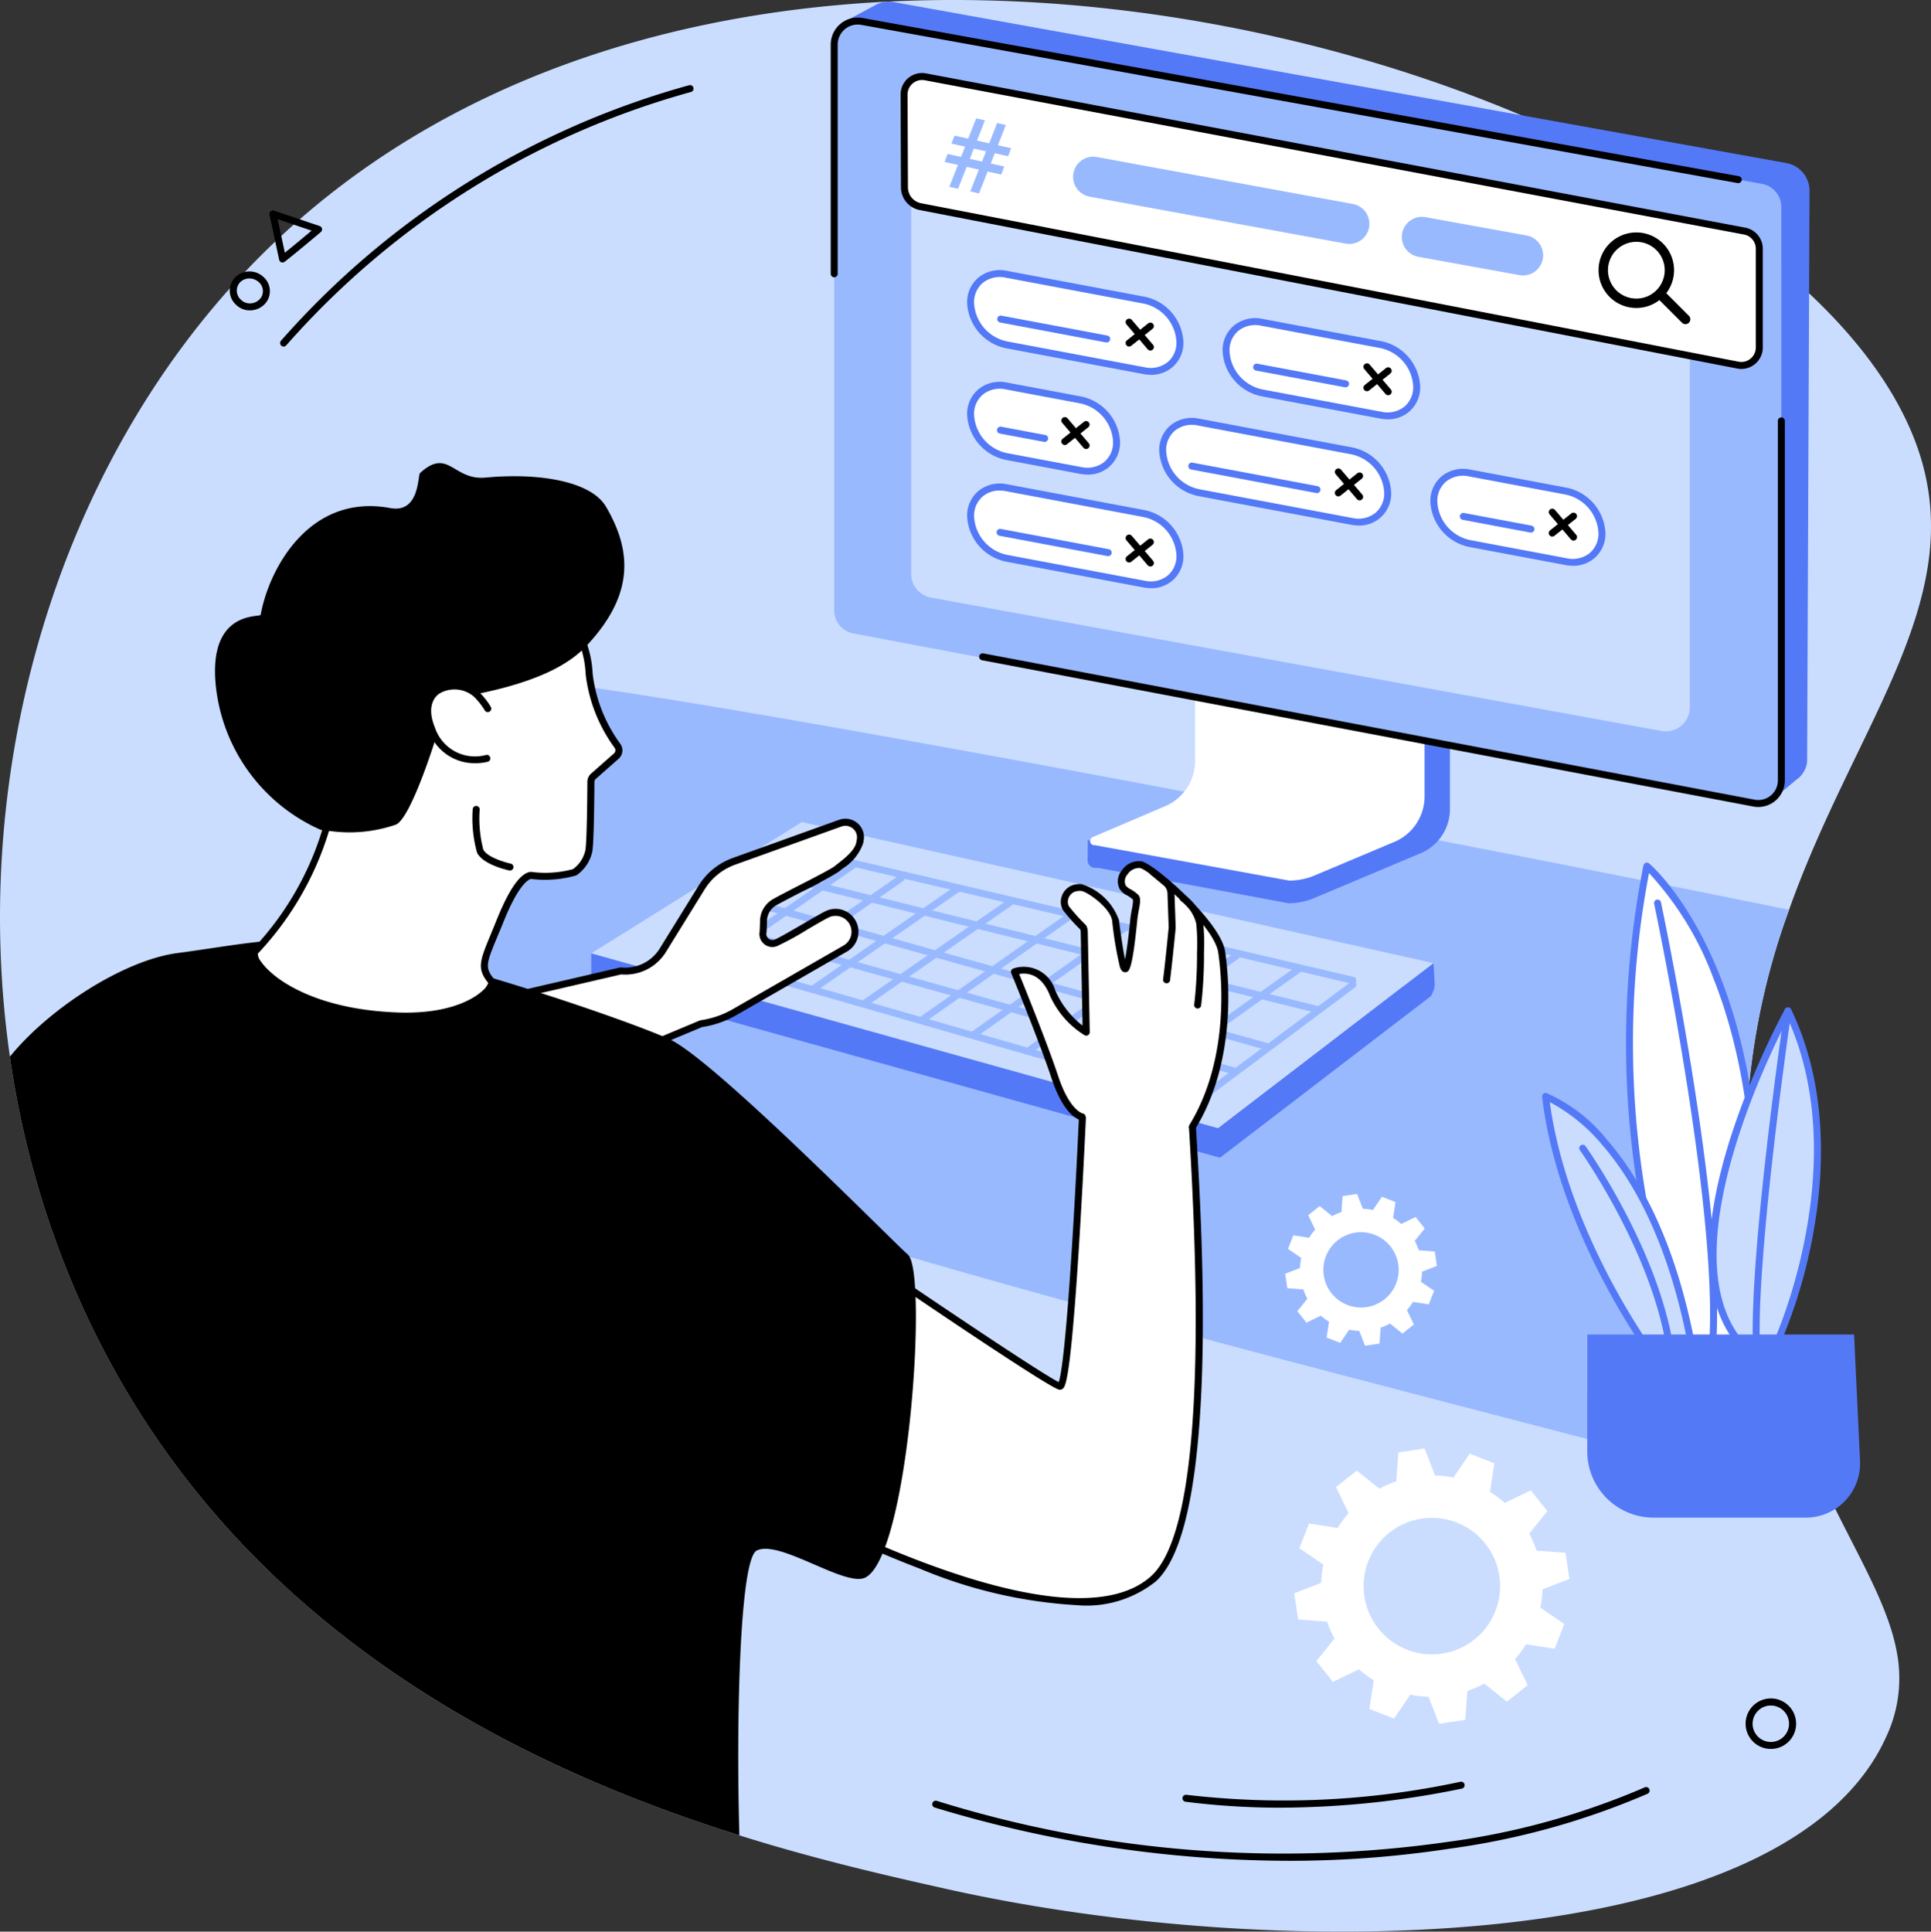 <svg id="グループ_6384" data-name="グループ 6384" xmlns="http://www.w3.org/2000/svg" xmlns:xlink="http://www.w3.org/1999/xlink" width="130" height="130.027" viewBox="0 0 130 130.027">
  <rect x="0" y="0" width="130" height="130.027" fill="#333333" stroke="none"/>
  <defs>
    <clipPath id="clip-path">
      <rect id="長方形_10599" data-name="長方形 10599" width="130" height="130.027" fill="none"/>
    </clipPath>
    <clipPath id="clip-path-3">
      <rect id="長方形_10597" data-name="長方形 10597" width="14.095" height="6.576" fill="none"/>
    </clipPath>
  </defs>
  <g id="グループ_6383" data-name="グループ 6383" clip-path="url(#clip-path)">
    <g id="グループ_6382" data-name="グループ 6382">
      <g id="グループ_6381" data-name="グループ 6381" clip-path="url(#clip-path)">
        <path id="パス_32613" data-name="パス 32613" d="M127.826,112.125a9.227,9.227,0,0,1-.831,4.765c-6.63,14.774-40.762,15.3-63.271,10.265-3.649-.818-8.517-1.906-13.948-3.609-15-4.7-34.3-14.071-44.082-35.274A61.819,61.819,0,0,1,.667,71.129C-2.115,51.766,3.917,31.4,16.76,18.022,50.522-17.162,121.6,5.788,129.292,30.744c3.048,9.889-4.46,18.161-8.847,30.5a47.476,47.476,0,0,0-2.37,23.489c.024.16.047.318.07.473q.04.265.085.526a52.867,52.867,0,0,0,5.229,15.648c2.121,4.272,4.066,7.5,4.368,10.748" transform="translate(0 0)" fill="#caddff"/>
        <path id="パス_32614" data-name="パス 32614" d="M252.684,347.285c-23.672-6.942-93.7-22.707-98.068-31.606-4.6-9.377,3.463-23.2,8.786-24.029,3.916-.609,63.064,10.759,86.268,15.5a47.477,47.477,0,0,0-2.37,23.489c.024.16.047.318.07.473.028.179.055.354.085.526a52.868,52.868,0,0,0,5.229,15.648" transform="translate(-129.226 -245.909)" fill="#99b9ff"/>
        <path id="パス_32615" data-name="パス 32615" d="M296.2,386.249l-42.32-11.8,0-1.953,14.286-6.856,42.165,9.418a.174.174,0,0,1,.086.3Z" transform="translate(-214.077 -308.317)" fill="#5479f7"/>
        <path id="パス_32616" data-name="パス 32616" d="M296.114,373.593l-42.208-11.772,14.178-8.841,42.533,9.5Z" transform="translate(-214.103 -297.645)" fill="#caddff"/>
        <path id="パス_32617" data-name="パス 32617" d="M523.253,426.677l-.108-1.984,14.5-11.112.073,1.334a1.191,1.191,0,0,1-.452,1.023Z" transform="translate(-441.133 -348.745)" fill="#5479f7"/>
        <path id="パス_32618" data-name="パス 32618" d="M487.548,422.963a.235.235,0,0,1-.137-.427l10.756-7.633a.235.235,0,0,1,.272.384l-10.756,7.633a.234.234,0,0,1-.136.043" transform="translate(-410.918 -349.824)" fill="#99b9ff"/>
        <path id="パス_32619" data-name="パス 32619" d="M462.83,416.675a.235.235,0,0,1-.135-.428l10.5-7.365a.235.235,0,1,1,.27.385l-10.5,7.365a.235.235,0,0,1-.135.042" transform="translate(-390.075 -344.747)" fill="#99b9ff"/>
        <path id="パス_32620" data-name="パス 32620" d="M440.19,410.844a.235.235,0,0,1-.137-.426l10.249-7.353a.235.235,0,0,1,.274.382L440.327,410.8a.234.234,0,0,1-.137.044" transform="translate(-370.984 -339.841)" fill="#99b9ff"/>
        <path id="パス_32621" data-name="パス 32621" d="M394.91,399.533a.235.235,0,0,1-.135-.428l9.851-6.916a.235.235,0,1,1,.27.385l-9.851,6.916a.234.234,0,0,1-.135.043" transform="translate(-332.803 -330.671)" fill="#99b9ff"/>
        <path id="パス_32622" data-name="パス 32622" d="M417.087,404.784a.235.235,0,0,1-.136-.427l10.068-7.114a.235.235,0,1,1,.271.384l-10.068,7.114a.234.234,0,0,1-.135.043" transform="translate(-351.504 -334.932)" fill="#99b9ff"/>
        <path id="パス_32623" data-name="パス 32623" d="M369.73,392.66a.235.235,0,0,1-.134-.428l10-6.939a.235.235,0,1,1,.268.386l-10,6.939a.234.234,0,0,1-.134.042" transform="translate(-311.57 -324.856)" fill="#99b9ff"/>
        <path id="パス_32624" data-name="パス 32624" d="M347.632,387.465a.235.235,0,0,1-.134-.428l9.74-6.761a.235.235,0,0,1,.268.386l-9.74,6.761a.234.234,0,0,1-.134.042" transform="translate(-292.936 -320.626)" fill="#99b9ff"/>
        <path id="パス_32625" data-name="パス 32625" d="M325.754,382.622a.235.235,0,0,1-.134-.428l9.393-6.52a.235.235,0,0,1,.268.386l-9.393,6.52a.234.234,0,0,1-.134.042" transform="translate(-274.488 -316.745)" fill="#99b9ff"/>
        <path id="パス_32626" data-name="パス 32626" d="M305.546,376.593a.235.235,0,0,1-.134-.428l9.415-6.535a.235.235,0,0,1,.268.386l-9.415,6.535a.234.234,0,0,1-.134.042" transform="translate(-257.448 -311.648)" fill="#99b9ff"/>
        <path id="パス_32627" data-name="パス 32627" d="M320.167,415.943a.235.235,0,0,1-.065-.009l-35.885-10.3a.235.235,0,1,1,.13-.452L320.12,415.45l10.337-7.7a.235.235,0,0,1,.281.377l-10.43,7.774a.236.236,0,0,1-.14.047" transform="translate(-239.518 -341.651)" fill="#99b9ff"/>
        <path id="パス_32628" data-name="パス 32628" d="M342.669,406.846a.234.234,0,0,1-.064-.009l-34.622-9.675a.235.235,0,1,1,.127-.453l34.622,9.675a.235.235,0,0,1-.063.462" transform="translate(-259.557 -334.511)" fill="#99b9ff"/>
        <path id="パス_32629" data-name="パス 32629" d="M356.53,396.28a.235.235,0,0,1-.063-.009L321.844,386.6a.235.235,0,1,1,.127-.453l34.622,9.675a.235.235,0,0,1-.063.462" transform="translate(-271.245 -325.602)" fill="#99b9ff"/>
        <path id="パス_32630" data-name="パス 32630" d="M372.78,384.934a.236.236,0,0,1-.057-.007l-35.639-8.833a.235.235,0,0,1,.113-.457l35.639,8.833a.235.235,0,0,1-.056.463" transform="translate(-284.09 -316.743)" fill="#99b9ff"/>
        <path id="パス_32631" data-name="パス 32631" d="M380.759,373.278a.235.235,0,0,1-.054-.006l-36.99-8.671a.235.235,0,1,1,.107-.458l36.99,8.67a.235.235,0,0,1-.053.464" transform="translate(-289.679 -307.052)" fill="#99b9ff"/>
        <path id="パス_32632" data-name="パス 32632" d="M491.271,251.34l-15.3-2.286c-.1,0-.132.092-.132.181v13.017c0,1.246-8.7,4.484-8.78,4.32l-.011,1.378a.5.5,0,0,0,.513.484h.2l12.832,2.382a4.485,4.485,0,0,0,1.723-.359l7.055-2.97a3.233,3.233,0,0,0,2.071-2.935V251.521a.172.172,0,0,0-.161-.181" transform="translate(-393.827 -210.011)" fill="#5479f7"/>
        <path id="パス_32633" data-name="パス 32633" d="M475.215,243.7v13.02a3.326,3.326,0,0,1-2.125,3.007l-4.759,2.031a.285.285,0,0,0,.14.549l13.077,2.382a4.392,4.392,0,0,0,1.7-.34l5.273-2.22a3.328,3.328,0,0,0,2.142-3.014V246.08a.1.1,0,0,0-.108-.1L475.323,243.6a.1.1,0,0,0-.108.1" transform="translate(-394.757 -205.413)" fill="#fff"/>
        <path id="パス_32634" data-name="パス 32634" d="M423.653,53.118c-.521.433-1.885,1.578-1.885,1.578l-59.05-11.035a4.447,4.447,0,0,1-3.688-4.455l.615-37.164,2.048-1.1a1.9,1.9,0,0,1,1.228-.193l60.088,10.837a1.894,1.894,0,0,1,1.558,1.864l-.161,38.419a1.68,1.68,0,0,1-.753,1.246" transform="translate(-302.745 -0.609)" fill="#5479f7"/>
        <path id="パス_32635" data-name="パス 32635" d="M422.015,60.153a1.582,1.582,0,0,1-1.864,1.557l-60.6-11.447a1.582,1.582,0,0,1-1.3-1.557V10.619a1.582,1.582,0,0,1,1.863-1.557L420.713,20a1.582,1.582,0,0,1,1.3,1.557Z" transform="translate(-302.089 -7.62)" fill="#99b9ff"/>
        <path id="パス_32636" data-name="パス 32636" d="M472.947,205.468a1.8,1.8,0,0,1-.319-.029l-51.942-9.851a.235.235,0,0,1,.088-.462l51.94,9.851a1.319,1.319,0,0,0,1.552-1.3v-24.2a.235.235,0,1,1,.47,0v24.2a1.79,1.79,0,0,1-1.788,1.79" transform="translate(-354.575 -151.145)"/>
        <path id="パス_32637" data-name="パス 32637" d="M356.985,25.022a.235.235,0,0,1-.235-.235V9.356a1.818,1.818,0,0,1,2.14-1.788l59,10.65a.235.235,0,0,1-.084.463l-59-10.65a1.347,1.347,0,0,0-1.587,1.325V24.787a.235.235,0,0,1-.235.235" transform="translate(-300.823 -6.357)"/>
        <path id="パス_32638" data-name="パス 32638" d="M443.716,60.888V90.755a1.614,1.614,0,0,1-1.9,1.588l-49.195-8.981a1.614,1.614,0,0,1-1.324-1.588V52.31a1.153,1.153,0,0,1,1.365-1.134Z" transform="translate(-329.952 -43.137)" fill="#caddff"/>
        <path id="パス_32639" data-name="パス 32639" d="M389.345,41.609l55.044,10.669a1.21,1.21,0,0,0,1.44-1.188V44.447a1.21,1.21,0,0,0-.986-1.189L389.686,32.873a1.21,1.21,0,0,0-1.434,1.194l.025,6.253a1.319,1.319,0,0,0,1.068,1.29" transform="translate(-327.387 -27.701)" fill="#fff"/>
        <path id="パス_32640" data-name="パス 32640" d="M443.357,51.272a1.449,1.449,0,0,1-.277-.027L388.036,40.576a1.558,1.558,0,0,1-1.258-1.52l-.025-6.253a1.445,1.445,0,0,1,1.712-1.426l55.157,10.385a1.446,1.446,0,0,1,1.178,1.42v6.644a1.446,1.446,0,0,1-1.443,1.446M388.125,40.114,443.17,50.783a.975.975,0,0,0,1.16-.957V43.182a.976.976,0,0,0-.794-.958L388.378,31.839a.975.975,0,0,0-1.155.962l.025,6.253a1.087,1.087,0,0,0,.878,1.06" transform="translate(-326.123 -26.437)"/>
        <path id="パス_32641" data-name="パス 32641" d="M461.948,69.97l17.235,3.16a1.356,1.356,0,0,0,1.495-.809v0a1.356,1.356,0,0,0-1.006-1.859L462.438,67.3a1.356,1.356,0,0,0-1.495.809v0a1.356,1.356,0,0,0,1.006,1.859" transform="translate(-388.592 -56.731)" fill="#99b9ff"/>
        <path id="パス_32642" data-name="パス 32642" d="M603.115,95.783l6.8,1.232a1.356,1.356,0,0,0,1.495-.809v0a1.356,1.356,0,0,0-1.006-1.859l-6.8-1.232a1.356,1.356,0,0,0-1.495.809v0a1.356,1.356,0,0,0,1.006,1.859" transform="translate(-507.628 -78.497)" fill="#99b9ff"/>
        <path id="パス_32643" data-name="パス 32643" d="M687.243,104.143a2.542,2.542,0,0,0,3.351.213l1.53,1.531a.329.329,0,0,0,.465-.465l-1.531-1.532a2.542,2.542,0,1,0-3.815.253m.448-3.149a1.91,1.91,0,1,1,0,2.7,1.909,1.909,0,0,1,0-2.7" transform="translate(-578.878 -84.156)"/>
        <path id="パス_32644" data-name="パス 32644" d="M408.281,55.571l-.589-.131,1.807-4.607.589.131Z" transform="translate(-343.78 -42.865)" fill="#99b9ff"/>
        <path id="パス_32645" data-name="パス 32645" d="M408.618,58.766l.2-.543,3.814.848-.2.543Z" transform="translate(-344.56 -49.096)" fill="#99b9ff"/>
        <path id="パス_32646" data-name="パス 32646" d="M405.654,66.63l.2-.543,3.814.848-.2.543Z" transform="translate(-342.061 -55.727)" fill="#99b9ff"/>
        <path id="パス_32647" data-name="パス 32647" d="M417.273,57.569l-.589-.131,1.807-4.607.589.131Z" transform="translate(-351.362 -44.549)" fill="#99b9ff"/>
        <path id="パス_32648" data-name="パス 32648" d="M428.481,124.014l-9.276-1.742a3.022,3.022,0,0,1-2.41-2.826,1.928,1.928,0,0,1,2.41-1.921l9.276,1.742a3.022,3.022,0,0,1,2.41,2.826,1.928,1.928,0,0,1-2.41,1.921" transform="translate(-351.455 -99.064)" fill="#fff"/>
        <path id="パス_32649" data-name="パス 32649" d="M427.676,123.025a2.725,2.725,0,0,1-.5-.048l-9.276-1.742a3.27,3.27,0,0,1-2.6-3.058,2.164,2.164,0,0,1,.763-1.7,2.294,2.294,0,0,1,1.925-.448l9.276,1.743a3.27,3.27,0,0,1,2.6,3.057,2.164,2.164,0,0,1-.763,1.7,2.2,2.2,0,0,1-1.423.5m-.416-.51a1.83,1.83,0,0,0,1.538-.347,1.7,1.7,0,0,0,.593-1.342,2.781,2.781,0,0,0-2.218-2.6l-9.276-1.743a1.829,1.829,0,0,0-1.538.347,1.7,1.7,0,0,0-.593,1.342,2.781,2.781,0,0,0,2.218,2.6Z" transform="translate(-350.191 -97.796)" fill="#5479f7"/>
        <path id="パス_32650" data-name="パス 32650" d="M435.626,137.288a.242.242,0,0,1-.044,0l-7.133-1.34a.235.235,0,0,1,.087-.462l7.133,1.34a.235.235,0,0,1-.043.466" transform="translate(-361.12 -114.239)" fill="#5479f7"/>
        <path id="パス_32651" data-name="パス 32651" d="M485.065,138.96a.235.235,0,0,1-.179-.082l-1.43-1.677a.235.235,0,0,1,.358-.305l1.43,1.677a.235.235,0,0,1-.179.388" transform="translate(-407.619 -115.365)"/>
        <path id="パス_32652" data-name="パス 32652" d="M483.635,140.135a.235.235,0,0,1-.147-.419l1.43-1.14a.235.235,0,0,1,.293.368l-1.43,1.14a.234.234,0,0,1-.146.051" transform="translate(-407.619 -116.809)"/>
        <path id="パス_32653" data-name="パス 32653" d="M536.936,144.388l-8.017-1.506a3.022,3.022,0,0,1-2.41-2.826,1.928,1.928,0,0,1,2.41-1.921l8.017,1.506a3.022,3.022,0,0,1,2.41,2.826,1.928,1.928,0,0,1-2.41,1.921" transform="translate(-443.97 -116.443)" fill="#fff"/>
        <path id="パス_32654" data-name="パス 32654" d="M536.129,143.4a2.726,2.726,0,0,1-.5-.048l-8.017-1.506a3.27,3.27,0,0,1-2.6-3.058,2.163,2.163,0,0,1,.763-1.7,2.293,2.293,0,0,1,1.925-.448l8.017,1.506a3.27,3.27,0,0,1,2.6,3.057,2.164,2.164,0,0,1-.763,1.7,2.2,2.2,0,0,1-1.423.5m-.416-.51a1.832,1.832,0,0,0,1.538-.347,1.7,1.7,0,0,0,.593-1.342,2.781,2.781,0,0,0-2.218-2.6L527.61,137.1a1.83,1.83,0,0,0-1.538.347,1.7,1.7,0,0,0-.593,1.343,2.781,2.781,0,0,0,2.218,2.6Z" transform="translate(-442.704 -115.175)" fill="#5479f7"/>
        <path id="パス_32655" data-name="パス 32655" d="M544.386,157.72a.241.241,0,0,1-.044,0l-5.985-1.124a.235.235,0,0,1,.087-.462l5.985,1.124a.235.235,0,0,1-.043.466" transform="translate(-453.799 -131.651)" fill="#5479f7"/>
        <path id="パス_32656" data-name="パス 32656" d="M587.2,158.147a.235.235,0,0,1-.179-.082l-1.43-1.677a.235.235,0,0,1,.358-.305l1.43,1.677a.235.235,0,0,1-.179.388" transform="translate(-493.742 -131.544)"/>
        <path id="パス_32657" data-name="パス 32657" d="M585.769,159.323a.235.235,0,0,1-.147-.419l1.43-1.14a.235.235,0,1,1,.293.368l-1.43,1.14a.234.234,0,0,1-.146.051" transform="translate(-493.742 -132.988)"/>
        <path id="パス_32658" data-name="パス 32658" d="M512.032,187.669,501.7,185.728a3.022,3.022,0,0,1-2.41-2.826,1.928,1.928,0,0,1,2.41-1.921l10.332,1.941a3.022,3.022,0,0,1,2.41,2.826,1.928,1.928,0,0,1-2.41,1.921" transform="translate(-421.019 -152.572)" fill="#fff"/>
        <path id="パス_32659" data-name="パス 32659" d="M511.226,186.679a2.726,2.726,0,0,1-.5-.048l-10.332-1.941a3.27,3.27,0,0,1-2.6-3.057,2.164,2.164,0,0,1,.763-1.7,2.293,2.293,0,0,1,1.925-.448l10.332,1.941a3.271,3.271,0,0,1,2.6,3.058,2.164,2.164,0,0,1-.763,1.7,2.2,2.2,0,0,1-1.423.5m-.416-.51a1.83,1.83,0,0,0,1.538-.347,1.7,1.7,0,0,0,.593-1.342,2.782,2.782,0,0,0-2.218-2.6l-10.332-1.941a1.83,1.83,0,0,0-1.538.347,1.7,1.7,0,0,0-.593,1.342,2.781,2.781,0,0,0,2.218,2.6Z" transform="translate(-419.753 -151.304)" fill="#5479f7"/>
        <path id="パス_32660" data-name="パス 32660" d="M518.984,200.659a.243.243,0,0,1-.044,0l-8.425-1.583a.235.235,0,0,1,.087-.462l8.425,1.583a.235.235,0,0,1-.043.466" transform="translate(-430.322 -167.471)" fill="#5479f7"/>
        <path id="パス_32661" data-name="パス 32661" d="M574.922,203.3a.235.235,0,0,1-.179-.082l-1.43-1.677a.235.235,0,0,1,.358-.305l1.43,1.677a.235.235,0,0,1-.179.388" transform="translate(-483.389 -169.621)"/>
        <path id="パス_32662" data-name="パス 32662" d="M573.491,204.477a.235.235,0,0,1-.147-.419l1.43-1.14a.235.235,0,0,1,.293.368l-1.43,1.14a.234.234,0,0,1-.146.051" transform="translate(-483.389 -171.064)"/>
        <path id="パス_32663" data-name="パス 32663" d="M424.215,171.171l-5.009-.941a3.022,3.022,0,0,1-2.41-2.826,1.928,1.928,0,0,1,2.41-1.921l5.009.941a3.022,3.022,0,0,1,2.41,2.826,1.928,1.928,0,0,1-2.41,1.921" transform="translate(-351.456 -139.504)" fill="#fff"/>
        <path id="パス_32664" data-name="パス 32664" d="M423.409,170.183a2.726,2.726,0,0,1-.5-.048l-5.009-.941a3.27,3.27,0,0,1-2.6-3.057,2.164,2.164,0,0,1,.763-1.7,2.3,2.3,0,0,1,1.925-.448l5.009.941a3.27,3.27,0,0,1,2.6,3.058,2.163,2.163,0,0,1-.763,1.7,2.2,2.2,0,0,1-1.423.5m-.416-.51a1.831,1.831,0,0,0,1.538-.347,1.7,1.7,0,0,0,.593-1.342,2.781,2.781,0,0,0-2.218-2.6l-5.009-.941a1.83,1.83,0,0,0-1.538.347,1.7,1.7,0,0,0-.593,1.343,2.781,2.781,0,0,0,2.218,2.6Z" transform="translate(-350.191 -138.237)" fill="#5479f7"/>
        <path id="パス_32665" data-name="パス 32665" d="M431.365,184.2a.241.241,0,0,1-.044,0l-2.972-.558a.235.235,0,1,1,.087-.462l2.972.558a.235.235,0,0,1-.043.466" transform="translate(-361.037 -154.457)" fill="#5479f7"/>
        <path id="パス_32666" data-name="パス 32666" d="M457.466,181.236a.235.235,0,0,1-.179-.082l-1.43-1.677a.235.235,0,0,1,.358-.305l1.43,1.677a.235.235,0,0,1-.179.388" transform="translate(-384.346 -151.014)"/>
        <path id="パス_32667" data-name="パス 32667" d="M456.036,182.412a.235.235,0,0,1-.147-.419l1.43-1.14a.235.235,0,1,1,.293.368l-1.43,1.14a.233.233,0,0,1-.146.051" transform="translate(-384.347 -152.459)"/>
        <g id="グループ_6380" data-name="グループ 6380" transform="translate(65.34 32.781)" opacity="0.25">
          <g id="グループ_6379" data-name="グループ 6379">
            <g id="グループ_6378" data-name="グループ 6378" clip-path="url(#clip-path-3)">
              <path id="パス_32668" data-name="パス 32668" d="M428.481,215.641,419.2,213.9a3.022,3.022,0,0,1-2.41-2.826,1.928,1.928,0,0,1,2.41-1.921l9.276,1.742a3.022,3.022,0,0,1,2.41,2.826,1.928,1.928,0,0,1-2.41,1.921" transform="translate(-416.795 -209.108)" fill="#e6d0be"/>
            </g>
          </g>
        </g>
        <path id="パス_32669" data-name="パス 32669" d="M428.481,215.641,419.2,213.9a3.022,3.022,0,0,1-2.41-2.826,1.928,1.928,0,0,1,2.41-1.921l9.276,1.742a3.022,3.022,0,0,1,2.41,2.826,1.928,1.928,0,0,1-2.41,1.921" transform="translate(-351.455 -176.327)" fill="#fff"/>
        <path id="パス_32670" data-name="パス 32670" d="M427.676,214.653a2.727,2.727,0,0,1-.5-.048l-9.276-1.742a3.27,3.27,0,0,1-2.6-3.057,2.164,2.164,0,0,1,.763-1.7,2.294,2.294,0,0,1,1.925-.448l9.276,1.742a3.271,3.271,0,0,1,2.6,3.058,2.163,2.163,0,0,1-.763,1.7,2.2,2.2,0,0,1-1.422.5m-10.192-6.577a1.734,1.734,0,0,0-1.125.387,1.7,1.7,0,0,0-.593,1.342,2.781,2.781,0,0,0,2.218,2.6l9.276,1.742a1.83,1.83,0,0,0,1.538-.347,1.7,1.7,0,0,0,.593-1.342,2.781,2.781,0,0,0-2.218-2.6l-9.276-1.742a2.232,2.232,0,0,0-.413-.04" transform="translate(-350.191 -175.06)" fill="#5479f7"/>
        <path id="パス_32671" data-name="パス 32671" d="M435.51,228.892a.242.242,0,0,1-.044,0l-7.277-1.367a.235.235,0,1,1,.087-.462l7.277,1.367a.235.235,0,0,1-.043.466" transform="translate(-360.902 -191.46)" fill="#5479f7"/>
        <path id="パス_32672" data-name="パス 32672" d="M485.065,231.693a.235.235,0,0,1-.179-.082l-1.43-1.677a.235.235,0,0,1,.358-.305l1.43,1.677a.235.235,0,0,1-.179.388" transform="translate(-407.619 -193.561)"/>
        <path id="パス_32673" data-name="パス 32673" d="M483.635,232.869a.235.235,0,0,1-.147-.419l1.43-1.14a.235.235,0,0,1,.293.368l-1.43,1.14a.234.234,0,0,1-.146.051" transform="translate(-407.619 -195.005)"/>
        <path id="パス_32674" data-name="パス 32674" d="M624.648,208.824l-6.5-1.221a3.022,3.022,0,0,1-2.41-2.826,1.928,1.928,0,0,1,2.41-1.921l6.5,1.221a3.022,3.022,0,0,1,2.41,2.826,1.928,1.928,0,0,1-2.41,1.921" transform="translate(-519.211 -171.018)" fill="#fff"/>
        <path id="パス_32675" data-name="パス 32675" d="M623.843,207.836a2.726,2.726,0,0,1-.5-.048l-6.5-1.221a3.271,3.271,0,0,1-2.6-3.058,2.164,2.164,0,0,1,.763-1.7,2.294,2.294,0,0,1,1.925-.448l6.5,1.221a3.27,3.27,0,0,1,2.6,3.057,2.164,2.164,0,0,1-.763,1.7,2.2,2.2,0,0,1-1.423.5m-.416-.51a1.831,1.831,0,0,0,1.538-.347,1.7,1.7,0,0,0,.593-1.342,2.781,2.781,0,0,0-2.218-2.6l-6.5-1.221a1.83,1.83,0,0,0-1.538.347,1.7,1.7,0,0,0-.593,1.342,2.781,2.781,0,0,0,2.218,2.6Z" transform="translate(-517.947 -169.751)" fill="#5479f7"/>
        <path id="パス_32676" data-name="パス 32676" d="M631.7,221.541a.242.242,0,0,1-.044,0l-4.55-.855a.235.235,0,0,1,.087-.462l4.55.855a.235.235,0,0,1-.043.466" transform="translate(-528.631 -185.694)" fill="#5479f7"/>
        <path id="パス_32677" data-name="パス 32677" d="M666.79,220.56a.235.235,0,0,1-.179-.082l-1.43-1.677a.235.235,0,0,1,.358-.305l1.43,1.677a.235.235,0,0,1-.179.388" transform="translate(-560.855 -184.173)"/>
        <path id="パス_32678" data-name="パス 32678" d="M665.359,221.735a.235.235,0,0,1-.147-.419l1.43-1.14a.235.235,0,1,1,.293.368l-1.43,1.14a.234.234,0,0,1-.146.051" transform="translate(-560.855 -185.617)"/>
        <path id="パス_32679" data-name="パス 32679" d="M203.245,366.576a6.3,6.3,0,0,0,2.221-.76l7.456-4.283a1.305,1.305,0,1,0-1.25-2.291c-.471.221-3.061,1.8-3.393,1.889a.639.639,0,0,1-.865-.716c.019-.279.027-.534.029-.753a1.485,1.485,0,0,1,.762-1.272c.939-.531,3.8-1.93,4.174-2.238.557-.457,1.41-1.03,1.545-1.764l.033-.191a1.014,1.014,0,0,0-1.345-1.122l-7.129,2.559a4.237,4.237,0,0,0-2.2,1.767l-2.626,4.247a2.954,2.954,0,0,1-2.809,1.381l-9.706,2.25c-2.885-.308-3.083,5.035-3.083,5.035a2.876,2.876,0,0,0,3.148,2.551Z" transform="translate(-156.046 -297.673)" fill="#fff"/>
        <path id="パス_32680" data-name="パス 32680" d="M186.644,371.85a3.129,3.129,0,0,1-1.963-.705,3.033,3.033,0,0,1-1.123-2.075.229.229,0,0,1,0-.031c.005-.139.143-3.423,1.66-4.736a2.126,2.126,0,0,1,1.643-.528l9.668-2.242a.244.244,0,0,1,.077,0,2.734,2.734,0,0,0,2.586-1.27l2.627-4.247a4.484,4.484,0,0,1,2.324-1.865l7.127-2.559a1.252,1.252,0,0,1,1.236.225,1.228,1.228,0,0,1,.42,1.158l-.033.191a3.283,3.283,0,0,1-1.384,1.71c-.085.067-.167.132-.244.2a26.216,26.216,0,0,1-2.49,1.358c-.7.358-1.353.7-1.717.9a1.254,1.254,0,0,0-.643,1.07c0,.253-.013.511-.03.766a.409.409,0,0,0,.571.473c.173-.048,1.253-.677,1.968-1.092.633-.369,1.181-.687,1.385-.782a1.54,1.54,0,0,1,2.214,1.756,1.542,1.542,0,0,1-.75.954l-7.452,4.282a6.544,6.544,0,0,1-2.273.784l-15.016,6.278a.232.232,0,0,1-.065.017,2.94,2.94,0,0,1-.322.018m.3-.251h0Zm-2.912-2.557a2.566,2.566,0,0,0,.95,1.739,2.645,2.645,0,0,0,1.9.588l15.009-6.275a.224.224,0,0,1,.052-.015,6.058,6.058,0,0,0,2.147-.734l7.452-4.281a1.079,1.079,0,0,0,.527-.667,1.07,1.07,0,0,0-1.56-1.207c-.186.087-.75.415-1.348.763a18.775,18.775,0,0,1-2.085,1.141.871.871,0,0,1-1.159-.959c.016-.246.026-.5.029-.74a1.725,1.725,0,0,1,.881-1.474c.372-.211,1.034-.551,1.734-.912.979-.5,2.2-1.132,2.407-1.3.079-.064.163-.131.251-.2.5-.392,1.112-.88,1.212-1.424l.033-.189a.762.762,0,0,0-.261-.719.786.786,0,0,0-.775-.141l-7.127,2.559a4.013,4.013,0,0,0-2.081,1.669l-2.627,4.247A3.205,3.205,0,0,1,196.6,362l-9.669,2.242a.222.222,0,0,1-.078,0,1.655,1.655,0,0,0-1.326.412c-1.315,1.139-1.486,4.143-1.5,4.383" transform="translate(-154.781 -296.408)"/>
        <path id="パス_32681" data-name="パス 32681" d="M348.161,478.535c-.249,5.367-.932,18.413-1.532,18.3-.77-.146-14.514-9.554-14.514-9.554l-5.657,16.553s20.211,11.563,26.459,5.971c4.48-4.009,2.862-26.359,2.633-30.531Z" transform="translate(-275.28 -403.517)" fill="#fff"/>
        <path id="パス_32682" data-name="パス 32682" d="M346.659,510.31A31.921,31.921,0,0,1,336,507.869a85.942,85.942,0,0,1-10.921-5.1.235.235,0,0,1-.106-.28l5.657-16.553a.235.235,0,0,1,.355-.118c5.222,3.574,13.091,8.873,14.307,9.467.375-1.038.906-7.991,1.371-18.029a.235.235,0,1,1,.47.022c-.088,1.89-.323,6.739-.615,10.941-.5,7.151-.8,7.391-.964,7.519a.282.282,0,0,1-.231.059c-.753-.143-11.557-7.508-14.347-9.417l-5.494,16.075c1.959,1.091,20.263,11.054,26.017,5.905,2.743-2.455,3.62-12.358,2.608-29.434-.021-.36-.04-.666-.053-.909a.235.235,0,1,1,.47-.026c.013.243.031.548.053.907.166,2.806.556,9.377.369,15.6-.235,7.784-1.288,12.567-3.132,14.217a7.488,7.488,0,0,1-5.15,1.6" transform="translate(-274.016 -402.25)"/>
        <path id="パス_32683" data-name="パス 32683" d="M447.635,388.809c2.442-3.983,2.374-9.129,1.961-11.781-.3-1.94-4.726-5.709-5.446-5.861-.7-.147-1.6.822-1.219,1.513.162.291.548.351.884.69.163.164-.066.848-.132,1.512-.194,1.94-.468,3.94-.718,3.1a26.14,26.14,0,0,1-.508-3.049c-.128-1.008-1.809-2.2-2.308-2.227a1.286,1.286,0,0,0-.594.094.951.951,0,0,0-.429,1.316,13.6,13.6,0,0,0,1.156,1.286.8.8,0,0,1,.063.3l.132,6.748a5.8,5.8,0,0,1-2.3-2.729,1.972,1.972,0,0,0-2.528-1.339s1.878,4.554,2.721,7.1,1.841,2.674,1.841,2.674Z" transform="translate(-367.353 -312.968)" fill="#fff"/>
        <path id="パス_32684" data-name="パス 32684" d="M446.371,387.774a.232.232,0,0,1-.123-.035.235.235,0,0,1-.078-.323c2.837-4.627,2.105-10.493,1.929-11.621-.286-1.838-4.6-5.528-5.262-5.666a.939.939,0,0,0-.843.433.687.687,0,0,0-.122.735.857.857,0,0,0,.33.262,2.347,2.347,0,0,1,.516.377c.193.194.131.531.037,1.041-.038.206-.08.438-.1.66-.347,3.464-.559,3.485-.8,3.508s-.345-.267-.374-.363a24.313,24.313,0,0,1-.516-3.086c-.114-.9-1.718-2-2.087-2.022a1.052,1.052,0,0,0-.486.073.727.727,0,0,0-.382.457.628.628,0,0,0,.055.517,12.751,12.751,0,0,0,1.124,1.246.234.234,0,0,1,.05.074,1.028,1.028,0,0,1,.082.384l.132,6.749a.235.235,0,0,1-.343.214,6,6,0,0,1-2.407-2.842c-.606-1.36-1.56-1.362-2-1.28.4.982,1.9,4.684,2.626,6.871.769,2.322,1.646,2.514,1.655,2.516a.239.239,0,0,1,.192.269.232.232,0,0,1-.259.2c-.117-.015-1.17-.222-2.034-2.834-.831-2.509-2.7-7.039-2.715-7.084a.235.235,0,0,1,.129-.308,2.214,2.214,0,0,1,2.831,1.461,6.052,6.052,0,0,0,1.842,2.382l-.124-6.3a.556.556,0,0,0-.03-.17,12.618,12.618,0,0,1-1.153-1.29,1.1,1.1,0,0,1-.109-.9,1.2,1.2,0,0,1,.639-.752,1.492,1.492,0,0,1,.7-.114,3.9,3.9,0,0,1,2.53,2.432c.15,1.181.288,2.074.405,2.626.087-.42.207-1.2.354-2.672.024-.241.069-.484.108-.7a2.778,2.778,0,0,0,.077-.64,2.006,2.006,0,0,0-.405-.288,1.226,1.226,0,0,1-.5-.439,1.14,1.14,0,0,1,.154-1.243,1.392,1.392,0,0,1,1.319-.614c.883.185,5.319,4.053,5.63,6.054.18,1.157.929,7.173-1.993,11.94a.235.235,0,0,1-.2.112" transform="translate(-366.089 -311.699)"/>
        <path id="パス_32685" data-name="パス 32685" d="M494.667,380.582l-.029,0a.235.235,0,0,1-.2-.262c.172-1.379.356-3.307.374-3.5l-.082-2.3a.71.71,0,0,0-.256-.521l-.887-.735a.235.235,0,1,1,.3-.362l.887.735a1.181,1.181,0,0,1,.427.866l.083,2.317a.25.25,0,0,1,0,.031c0,.02-.2,2.075-.377,3.527a.235.235,0,0,1-.233.206" transform="translate(-416.133 -314.396)"/>
        <path id="パス_32686" data-name="パス 32686" d="M507.8,391.807l-.027,0a.235.235,0,0,1-.207-.26,28.786,28.786,0,0,0,.19-3.3l0-.23a13.127,13.127,0,0,0-.054-1.931,2.677,2.677,0,0,0-1.022-1.517.235.235,0,0,1,.273-.383,3.126,3.126,0,0,1,1.215,1.835,13.419,13.419,0,0,1,.058,2l0,.229a29.216,29.216,0,0,1-.193,3.347.235.235,0,0,1-.233.209" transform="translate(-427.169 -323.919)"/>
        <path id="パス_32687" data-name="パス 32687" d="M61.856,446.194c-1.337.7-5.808-2.593-7.332-1.805-1.107.573-1.395,10.985-1.162,19.164-15-4.7-34.3-14.071-44.083-35.274a61.826,61.826,0,0,1-5.027-17.142c2.7-3.317,7.723-6.5,11.257-6.97,3.411-.446,7.225-1.256,10.676-.825,6.417.8,19.529,5.285,22.471,6.622s14.723,13.306,16.06,14.508.066,20.192-2.86,21.722" transform="translate(-3.586 -340.008)"/>
        <path id="パス_32688" data-name="パス 32688" d="M133.576,265.09l-1.539,1.359a.491.491,0,0,0-.168.362c0,.864-.032,4.057-.137,4.651a2.369,2.369,0,0,1-.959,1.447,7.832,7.832,0,0,1-2.84.22s-.8-.388-2.177,3.044c-1.085,2.7-1.426,3.046-.583,4.074.256.313-1.327,2.5-6.268,2.332-7.5-.253-10.151-3.831-9.636-4.339a20.46,20.46,0,0,0,5.519-11.931c.011-.778,2.774-5.1,5.309-6.381,1.727-.875,3.823.391,5.229-.932l4.3-4.99a16.065,16.065,0,0,1,1.815,3.787,6.883,6.883,0,0,1,.3,1.622c0,.074.011.165.023.275a10.2,10.2,0,0,0,1.89,4.7.518.518,0,0,1-.082.694" transform="translate(-92.088 -214.187)" fill="#fff"/>
        <path id="パス_32689" data-name="パス 32689" d="M118.154,281.559c-.169,0-.342,0-.519-.009-6.332-.214-9.371-2.822-9.851-4.052-.155-.4-.03-.6.058-.689a20.289,20.289,0,0,0,5.449-11.767c.013-.939,2.915-5.309,5.437-6.588a4.972,4.972,0,0,1,2.6-.335,3.259,3.259,0,0,0,2.567-.55l4.293-4.981a.235.235,0,0,1,.373.022,16.109,16.109,0,0,1,1.845,3.851,7.1,7.1,0,0,1,.312,1.678c0,.069.01.156.022.26a9.955,9.955,0,0,0,1.848,4.595A.754.754,0,0,1,132.47,264l-1.538,1.358a.257.257,0,0,0-.089.188c0,.409-.022,4.023-.14,4.69a2.6,2.6,0,0,1-1.079,1.614,7.619,7.619,0,0,1-2.97.247.239.239,0,0,1-.058-.012c-.051,0-.744.081-1.882,2.91-.145.362-.278.681-.4.966-.75,1.812-.865,2.09-.224,2.871.062.076.144.248-.006.551-.444.9-2.381,2.174-5.933,2.174m-9.972-4.424a.937.937,0,0,0,.225.526c.814,1.181,3.676,3.231,9.244,3.419,3.707.125,5.289-1.107,5.685-1.487a1.253,1.253,0,0,0,.362-.5c-.783-.974-.572-1.483.184-3.311.117-.283.249-.6.394-.962.746-1.852,1.441-2.914,2.068-3.155a.6.6,0,0,1,.374-.034,7.2,7.2,0,0,0,2.683-.2,2.134,2.134,0,0,0,.838-1.281c.091-.512.127-3.24.133-4.611a.728.728,0,0,1,.248-.538l1.539-1.358h0a.282.282,0,0,0,.046-.381,10.442,10.442,0,0,1-1.933-4.817c-.013-.113-.02-.209-.024-.286a6.644,6.644,0,0,0-.293-1.568,15.576,15.576,0,0,0-1.618-3.463l-4.1,4.751-.017.018a3.642,3.642,0,0,1-2.922.685,4.619,4.619,0,0,0-2.362.285c-2.5,1.267-5.171,5.57-5.18,6.175a20.854,20.854,0,0,1-5.58,12.086m18.39-5.058h0m0,0h0m0,0h0m0,0h0m0,0h0" transform="translate(-90.826 -212.922)"/>
        <path id="パス_32690" data-name="パス 32690" d="M204.448,347.558a8.931,8.931,0,0,0,.267,2.808c.356.713,2.005,1.07,2.005,1.07Z" transform="translate(-172.389 -293.073)" fill="#fff"/>
        <path id="パス_32691" data-name="パス 32691" d="M205.447,350.405a.235.235,0,0,1-.05-.005c-.18-.039-1.77-.4-2.166-1.194a8.651,8.651,0,0,1-.292-2.923.235.235,0,0,1,.47.02,8.312,8.312,0,0,0,.243,2.693c.25.5,1.416.852,1.845.945a.235.235,0,0,1-.05.465" transform="translate(-171.116 -291.807)"/>
        <path id="パス_32692" data-name="パス 32692" d="M185.615,298.427a3.273,3.273,0,0,1-3.156-2.247,2.266,2.266,0,0,1,.414-2.785,2.443,2.443,0,0,1,2.923.163,5.054,5.054,0,0,1,.863,1.069.235.235,0,0,1-.4.25,4.671,4.671,0,0,0-.744-.941,2,2,0,0,0-2.354-.169c-.572.444-.669,1.259-.268,2.235a2.843,2.843,0,0,0,3.437,1.875.235.235,0,0,1,.133.451,3.372,3.372,0,0,1-.849.1" transform="translate(-153.623 -247.053)"/>
        <path id="パス_32693" data-name="パス 32693" d="M117.418,211.114c-.068.075-.142.152-.222.231-.9.894-2.582,2.084-6.636,2.98-.155.034-.313.068-.476.1a.191.191,0,0,1-.064-.018c-.075-.025-.212-.078-.387-.137h0a3.124,3.124,0,0,0-2.258-.1.007.007,0,0,0-.006,0,1.3,1.3,0,0,0-.6.684,2.264,2.264,0,0,0,.029,1.71l.368.9s-1.684,5.444-2.7,5.793a9.6,9.6,0,0,1-4.453.415.351.351,0,0,1-.192.011l-.413-.094a11.962,11.962,0,0,1-7.061-9.931c-.389-4.869,3.009-4.345,3.043-4.536.546-3.055,3.261-8.2,8.721-7.185,1.993.372,1.843-2.206,2.008-2.357,1.913-1.744,2.221.511,4.409.306,3.649-.34,7.109.254,8.11,1.961,1.74,2.969,1.895,5.88-1.216,9.258" transform="translate(-77.841 -167.738)"/>
        <path id="パス_32694" data-name="パス 32694" d="M569.307,623l-1.661-.654-1.095,1.612a7.4,7.4,0,0,0-1.235-.143l-.706-1.815-1.765.264-.142,1.944a7.478,7.478,0,0,0-1.138.5l-1.52-1.221-1.4,1.111.848,1.753a7.379,7.379,0,0,0-.737,1l-1.926-.3-.653,1.66,1.613,1.1a7.386,7.386,0,0,0-.142,1.235l-1.814.7.265,1.765,1.944.143a7.5,7.5,0,0,0,.5,1.139l-1.22,1.52,1.112,1.4,1.752-.847a7.384,7.384,0,0,0,1,.738l-.3,1.926,1.661.654,1.095-1.612a7.371,7.371,0,0,0,1.235.143l.706,1.815,1.765-.264.142-1.944a7.483,7.483,0,0,0,1.138-.5l1.52,1.221,1.4-1.111-.848-1.753a7.383,7.383,0,0,0,.737-1l1.926.3.653-1.66-1.612-1.1a7.394,7.394,0,0,0,.142-1.235l1.814-.7-.265-1.765-1.944-.143a7.515,7.515,0,0,0-.5-1.139l1.22-1.52-1.112-1.4-1.752.847a7.4,7.4,0,0,0-1-.738Zm.068,9.945a4.595,4.595,0,1,1-2.595-5.957,4.591,4.591,0,0,1,2.595,5.957" transform="translate(-468.701 -524.495)" fill="#fff"/>
        <path id="パス_32695" data-name="パス 32695" d="M559.32,513.2l-.916-.361-.6.89a4.068,4.068,0,0,0-.681-.079l-.389-1-.974.146-.078,1.073a4.136,4.136,0,0,0-.628.273l-.839-.674-.77.613.468.967a4.071,4.071,0,0,0-.407.552l-1.063-.164-.36.916.89.6a4.065,4.065,0,0,0-.078.681l-1,.389.146.974,1.073.079a4.128,4.128,0,0,0,.274.628l-.673.839.613.771.967-.467a4.083,4.083,0,0,0,.552.407l-.164,1.063.916.361.6-.889a4.058,4.058,0,0,0,.682.079l.389,1,.974-.146.078-1.073a4.127,4.127,0,0,0,.628-.273l.839.674.77-.613-.468-.967a4.079,4.079,0,0,0,.407-.552l1.063.164.36-.916-.89-.6a4.082,4.082,0,0,0,.078-.681l1-.389-.146-.974-1.073-.079a4.149,4.149,0,0,0-.274-.628l.673-.839-.614-.771-.967.467a4.074,4.074,0,0,0-.552-.407Zm.038,5.488a2.535,2.535,0,1,1-1.432-3.287,2.533,2.533,0,0,1,1.432,3.287" transform="translate(-465.371 -432.279)" fill="#fff"/>
        <path id="パス_32696" data-name="パス 32696" d="M120.516,54.128a.235.235,0,0,1-.178-.388,56.658,56.658,0,0,1,27.479-17.2.235.235,0,1,1,.127.453,56.184,56.184,0,0,0-27.249,17.056.235.235,0,0,1-.179.082" transform="translate(-101.425 -30.802)"/>
        <path id="パス_32697" data-name="パス 32697" d="M100.012,119.165a1.3,1.3,0,0,1-.928-.374,1.28,1.28,0,0,1-.071-1.841,1.37,1.37,0,0,1,1.911-.035,1.275,1.275,0,0,1,.434.918,1.259,1.259,0,0,1-.369.932,1.378,1.378,0,0,1-.971.4h-.005m-.036-2.149a.878.878,0,0,0-.629.264.82.82,0,0,0,.069,1.177.835.835,0,0,0,.6.237h0a.9.9,0,0,0,.638-.261.794.794,0,0,0,.234-.587.81.81,0,0,0-.277-.582h0a.951.951,0,0,0-.634-.249" transform="translate(-83.19 -98.273)"/>
        <path id="パス_32698" data-name="パス 32698" d="M116.592,93.89a.235.235,0,0,1-.23-.186l-.649-3.032a.235.235,0,0,1,.305-.272l3.075,1.036a.235.235,0,0,1,.077.4c-.014.012-1.465,1.24-2.432,2a.236.236,0,0,1-.145.05m-.332-2.912.483,2.257c.638-.512,1.388-1.137,1.8-1.487Z" transform="translate(-97.569 -76.219)"/>
        <path id="パス_32699" data-name="パス 32699" d="M424.306,772.318a82.456,82.456,0,0,1-23.757-3.583.235.235,0,1,1,.135-.45,78.433,78.433,0,0,0,34.477,2.75,50.377,50.377,0,0,0,13.171-3.655.235.235,0,0,1,.208.422,50.8,50.8,0,0,1-13.285,3.695,71.6,71.6,0,0,1-10.949.822" transform="translate(-337.615 -647.059)"/>
        <path id="パス_32700" data-name="パス 32700" d="M514.428,766.816a50.643,50.643,0,0,1-6.41-.4.235.235,0,0,1,.06-.467,56.576,56.576,0,0,0,18.448-.877.235.235,0,1,1,.094.461,61.058,61.058,0,0,1-12.191,1.282" transform="translate(-428.205 -645.132)"/>
        <path id="パス_32701" data-name="パス 32701" d="M751.391,732.739a1.7,1.7,0,1,1,.489-.072,1.709,1.709,0,0,1-.489.072m0-2.922a1.226,1.226,0,1,0,.579.147,1.229,1.229,0,0,0-.579-.147" transform="translate(-632.171 -615.009)"/>
        <path id="パス_32702" data-name="パス 32702" d="M703.73,405.308a59.09,59.09,0,0,1-2.828-33.389s10.279,8.615,6.573,33.389Z" transform="translate(-590.031 -313.615)" fill="#fff"/>
        <path id="パス_32703" data-name="パス 32703" d="M706.251,404.278h-3.745a.235.235,0,0,1-.214-.138,48.389,48.389,0,0,1-2.857-9.678,61.583,61.583,0,0,1,.013-23.855.235.235,0,0,1,.382-.134c.107.09,2.639,2.252,4.743,7.5,1.933,4.817,3.833,13.257,1.911,26.107a.235.235,0,0,1-.232.2m-3.592-.47h3.389c1.853-12.609-.005-20.89-1.9-25.625a21.3,21.3,0,0,0-4.325-7.064,61.154,61.154,0,0,0,.067,23.237,49.431,49.431,0,0,0,2.767,9.452" transform="translate(-588.807 -312.35)" fill="#5479f7"/>
        <path id="パス_32704" data-name="パス 32704" d="M714.295,416.128h-.013a.235.235,0,0,1-.222-.248c.507-9.29-3.682-29.127-3.724-29.326a.235.235,0,1,1,.46-.1c.042.2,4.245,20.1,3.734,29.449a.235.235,0,0,1-.235.222" transform="translate(-598.974 -325.715)" fill="#5479f7"/>
        <path id="パス_32705" data-name="パス 32705" d="M740.669,434.112s-8.545,15.441-3.4,22.123h2.749s5.495-12.07.655-22.123" transform="translate(-620.298 -366.058)" fill="#caddff"/>
        <path id="パス_32706" data-name="パス 32706" d="M738.691,455.2h-2.749a.235.235,0,0,1-.186-.092c-2.181-2.836-2.27-7.473-.263-13.782a53.8,53.8,0,0,1,3.648-8.6.23.23,0,0,1,.212-.121.235.235,0,0,1,.205.133c2.527,5.25,2.214,11.041,1.507,14.975a34.426,34.426,0,0,1-2.16,7.347.235.235,0,0,1-.214.138m-2.632-.47h2.478c.571-1.343,4.921-12.184.8-21.36-1.29,2.48-7.662,15.436-3.274,21.36" transform="translate(-618.975 -364.792)" fill="#5479f7"/>
        <path id="パス_32707" data-name="パス 32707" d="M752.941,455.615a.235.235,0,0,1-.235-.226c-.247-6.378,2.1-22.414,2.123-22.575a.235.235,0,1,1,.465.069c-.024.161-2.365,16.154-2.119,22.488a.235.235,0,0,1-.226.244h-.009" transform="translate(-634.692 -364.793)" fill="#5479f7"/>
        <path id="パス_32708" data-name="パス 32708" d="M663.77,470.831s7.279,2.484,9.915,17.19h-2.863s-5.975-8.076-7.052-17.19" transform="translate(-559.713 -397.02)" fill="#caddff"/>
        <path id="パス_32709" data-name="パス 32709" d="M672.419,486.992h-2.863a.236.236,0,0,1-.189-.1c-.06-.081-6.024-8.232-7.1-17.3a.235.235,0,0,1,.309-.25,10.714,10.714,0,0,1,4.07,3.148c1.98,2.266,4.629,6.573,6,14.223a.235.235,0,0,1-.232.277m-2.743-.47h2.461c-1.36-7.345-3.906-11.494-5.813-13.688a11.757,11.757,0,0,0-3.534-2.885c1.113,8.254,6.231,15.653,6.887,16.573" transform="translate(-558.448 -395.756)" fill="#5479f7"/>
        <path id="パス_32710" data-name="パス 32710" d="M684.287,505.32a.235.235,0,0,1-.232-.2c-1.081-6.537-5.764-13.127-5.812-13.192a.235.235,0,1,1,.382-.274c.048.066,4.794,6.743,5.893,13.39a.235.235,0,0,1-.194.27.23.23,0,0,1-.039,0" transform="translate(-571.88 -414.499)" fill="#5479f7"/>
        <path id="パス_32711" data-name="パス 32711" d="M681.643,573.038H699.6l.4,8.5a3.652,3.652,0,0,1-3.648,3.826H686.1a4.464,4.464,0,0,1-4.464-4.469Z" transform="translate(-574.778 -483.205)" fill="#5479f7"/>
      </g>
    </g>
  </g>
</svg>
